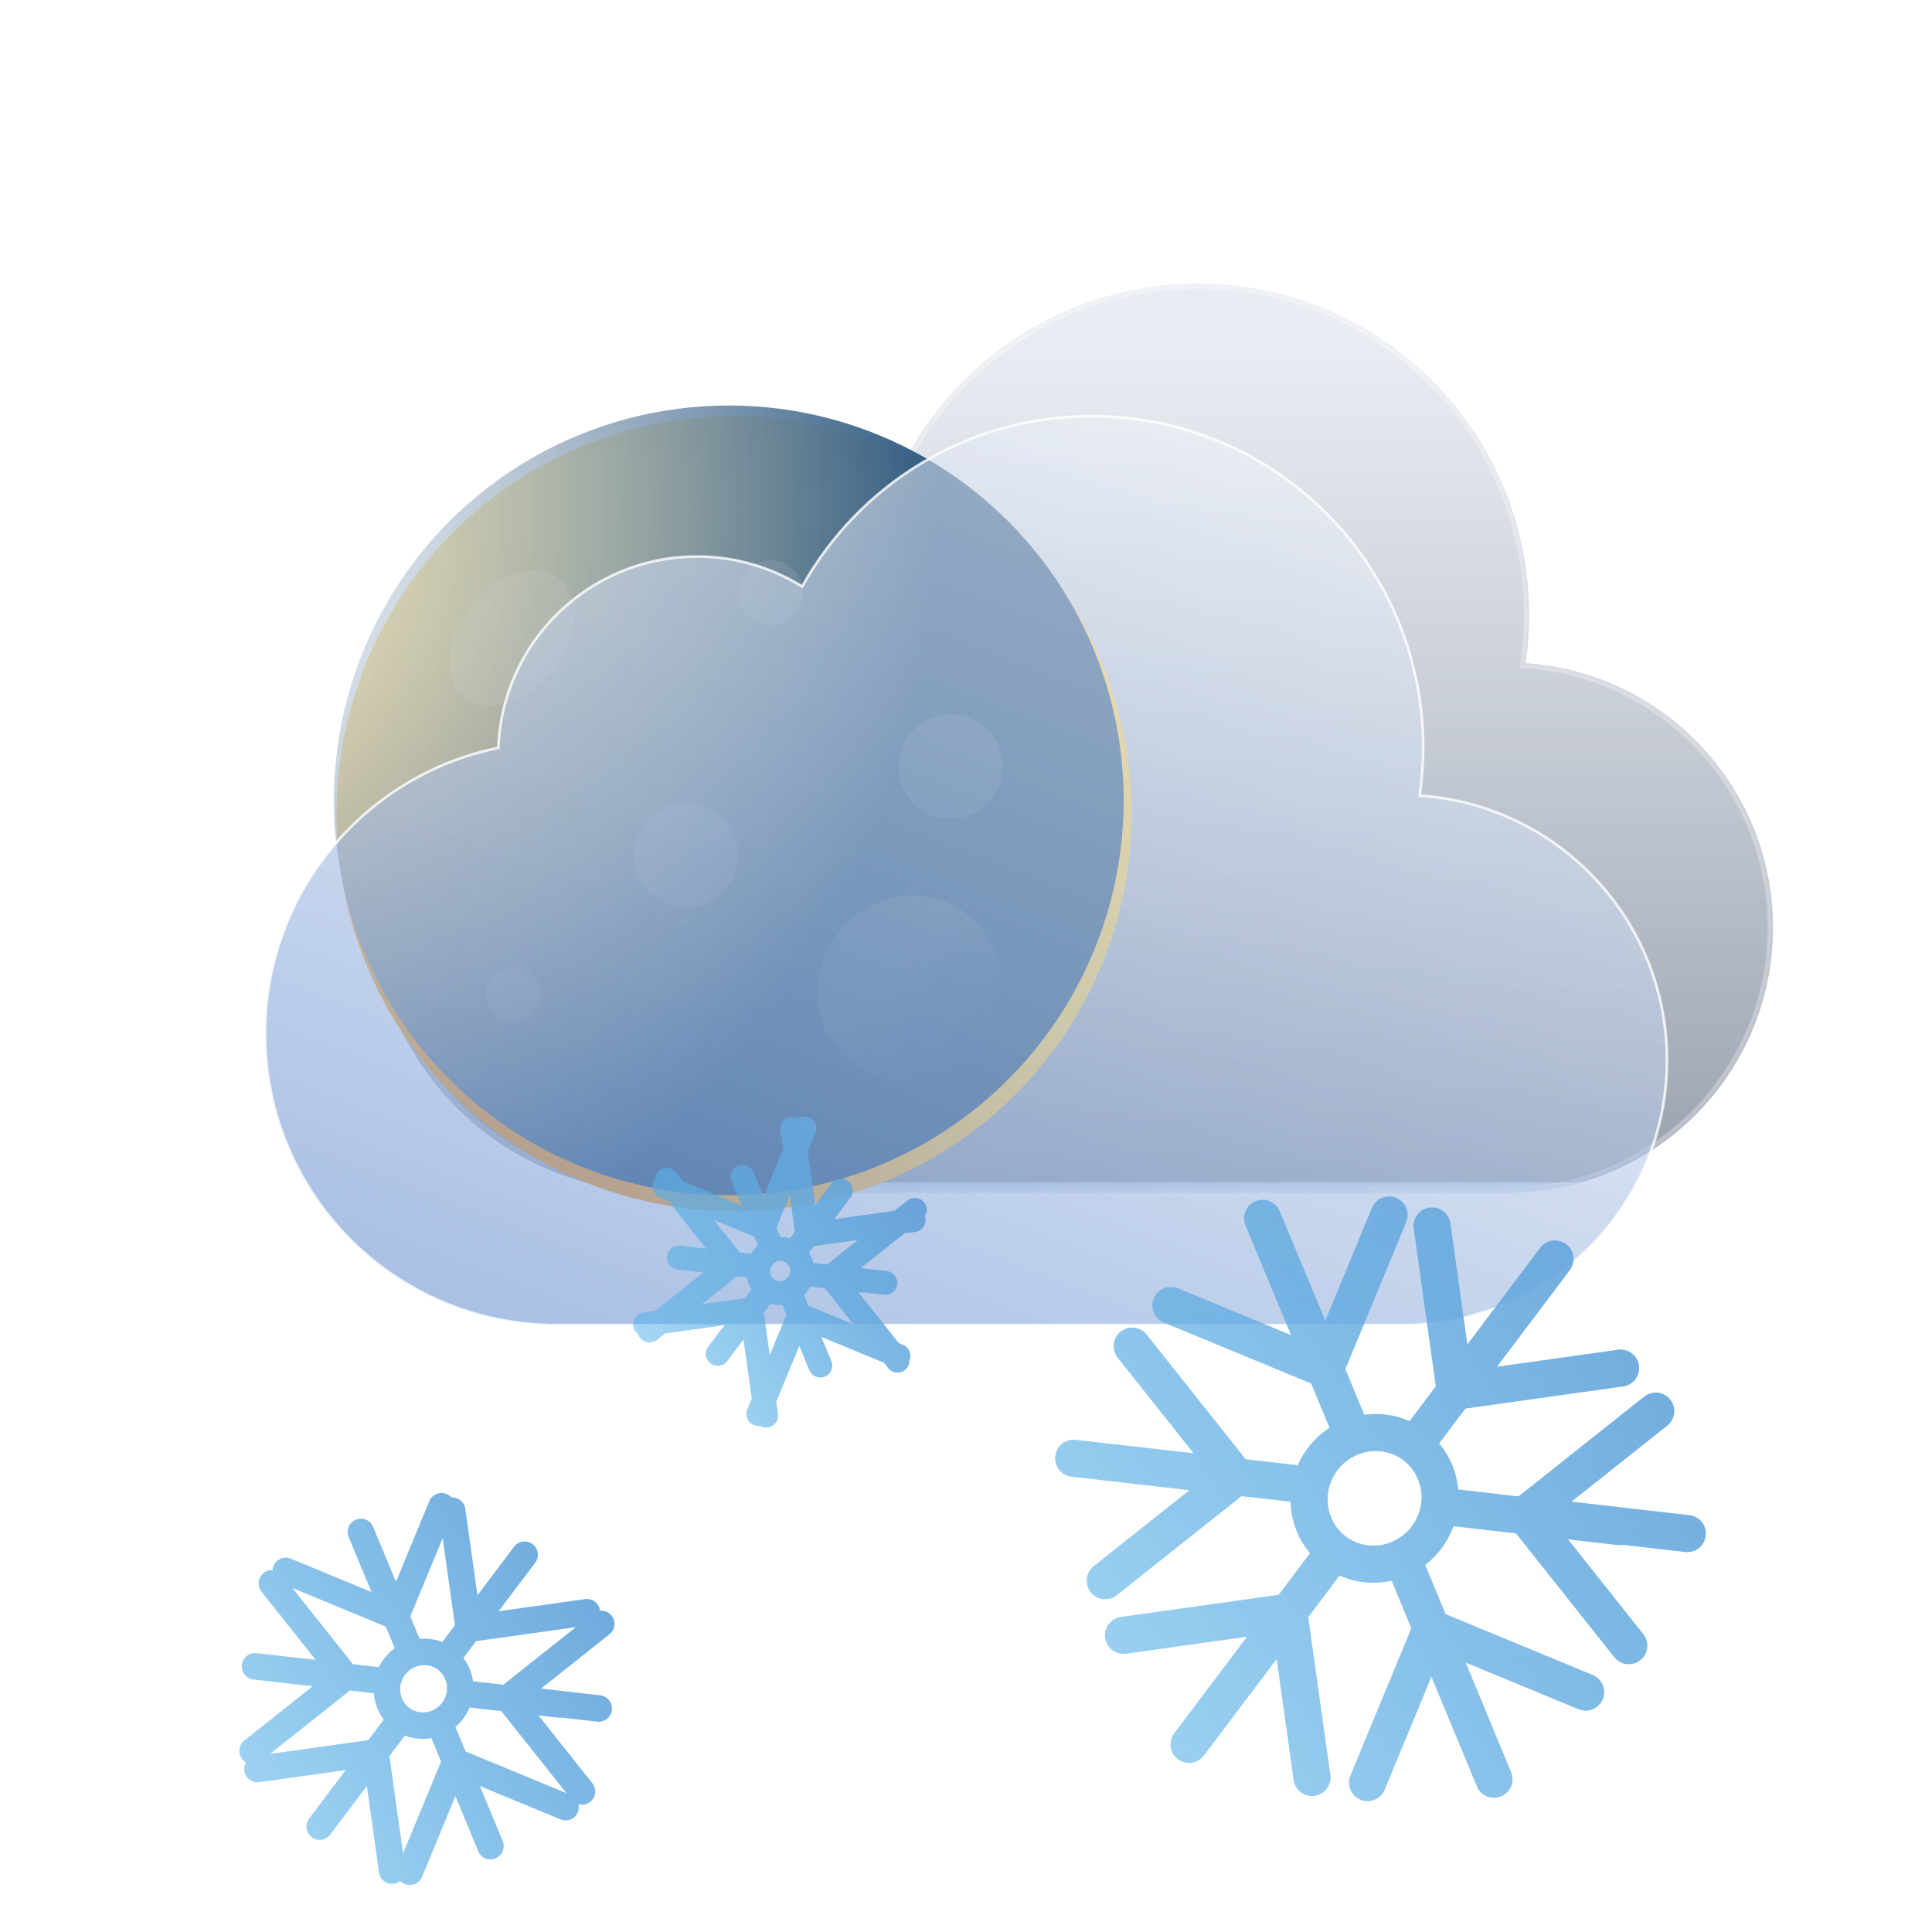 <svg width="729" height="729" viewBox="0 0 729 729" fill="none" xmlns="http://www.w3.org/2000/svg">
<g filter="url(#filter0_bi_4_846)">
<mask id="path-1-inside-1_4_846" fill="white">
<path fill-rule="evenodd" clip-rule="evenodd" d="M569 446H250H247V445.96C187.636 444.37 140 395.748 140 336C140 282.765 177.817 238.362 228.052 228.19C229.529 188.071 262.519 156 303 156C317.569 156 331.169 160.154 342.677 167.343C364.016 128.966 404.976 103 452 103C521.036 103 577 158.964 577 228C577 234.189 576.55 240.272 575.682 246.22C627.795 249.658 669 293.017 669 346C669 401.228 624.228 446 569 446Z"/>
</mask>
<path fill-rule="evenodd" clip-rule="evenodd" d="M569 446H250H247V445.96C187.636 444.37 140 395.748 140 336C140 282.765 177.817 238.362 228.052 228.19C229.529 188.071 262.519 156 303 156C317.569 156 331.169 160.154 342.677 167.343C364.016 128.966 404.976 103 452 103C521.036 103 577 158.964 577 228C577 234.189 576.55 240.272 575.682 246.22C627.795 249.658 669 293.017 669 346C669 401.228 624.228 446 569 446Z" fill="url(#paint0_linear_4_846)" fill-opacity="0.6"/>
<path d="M247 446H245V448H247V446ZM247 445.96H249V444.013L247.054 443.961L247 445.96ZM228.052 228.19L228.449 230.15L229.992 229.838L230.05 228.264L228.052 228.19ZM342.677 167.343L341.618 169.039L343.403 170.154L344.425 168.315L342.677 167.343ZM575.682 246.22L573.703 245.931L573.39 248.073L575.55 248.215L575.682 246.22ZM569 444H250V448H569V444ZM250 444H247V448H250V444ZM249 446V445.96H245V446H249ZM138 336C138 396.835 186.502 446.341 246.946 447.959L247.054 443.961C188.77 442.4 142 394.661 142 336H138ZM227.655 226.23C176.506 236.587 138 281.794 138 336H142C142 283.735 179.128 240.137 228.449 230.15L227.655 226.23ZM303 154C261.44 154 227.57 186.926 226.053 228.116L230.05 228.264C231.489 189.215 263.599 158 303 158V154ZM343.737 165.647C331.92 158.265 317.955 154 303 154V158C317.184 158 330.418 162.043 341.618 169.039L343.737 165.647ZM452 101C404.221 101 362.607 127.386 340.929 166.371L344.425 168.315C365.425 130.547 405.731 105 452 105V101ZM579 228C579 157.86 522.14 101 452 101V105C519.931 105 575 160.069 575 228H579ZM577.661 246.509C578.543 240.466 579 234.286 579 228H575C575 234.092 574.557 240.079 573.703 245.931L577.661 246.509ZM671 346C671 291.956 628.971 247.731 575.813 244.224L575.55 248.215C626.619 251.584 667 294.077 667 346H671ZM569 448C625.333 448 671 402.333 671 346H667C667 400.124 623.124 444 569 444V448Z" fill="white" fill-opacity="0.3" style="mix-blend-mode:overlay" mask="url(#path-1-inside-1_4_846)"/>
</g>
<g filter="url(#filter1_i_4_846)">
<circle cx="277" cy="303" r="150" fill="url(#paint1_radial_4_846)"/>
</g>
<circle cx="275" cy="302" r="149" fill="url(#paint2_radial_4_846)"/>
<g style="mix-blend-mode:overlay" filter="url(#filter2_dif_4_846)">
<path fill-rule="evenodd" clip-rule="evenodd" d="M295.115 216.697C295.115 223.486 289.611 228.99 282.822 228.99C276.033 228.99 270.53 223.486 270.53 216.697C270.53 209.908 276.033 204.405 282.822 204.405C289.611 204.405 295.115 209.908 295.115 216.697ZM335.432 294.874C342.4 303.26 354.847 304.41 363.234 297.442C371.621 290.474 372.771 278.027 365.803 269.641C358.835 261.254 346.387 260.104 338.001 267.072C329.614 274.04 328.464 286.487 335.432 294.874ZM237.716 330.578C245.887 337.797 258.364 337.025 265.583 328.854C272.802 320.682 272.03 308.206 263.859 300.987C255.688 293.768 243.211 294.539 235.992 302.711C228.773 310.882 229.545 323.358 237.716 330.578ZM185.6 378.735C191.36 378.735 196.03 374.065 196.03 368.305C196.03 362.544 191.36 357.875 185.6 357.875C179.84 357.875 175.17 362.544 175.17 368.305C175.17 374.065 179.84 378.735 185.6 378.735ZM200.712 246.08C190.884 258.504 175.985 263.092 167.434 256.328C158.882 249.564 159.916 234.009 169.743 221.585C179.57 209.16 194.469 204.572 203.021 211.336C211.573 218.1 210.539 233.656 200.712 246.08ZM310.031 390.801C323.312 403.995 345.244 403.453 359.019 389.588C372.794 375.724 373.195 353.788 359.914 340.593C346.633 327.398 324.701 327.941 310.926 341.806C297.151 355.67 296.75 377.606 310.031 390.801Z" fill="url(#paint3_linear_4_846)" fill-opacity="0.1" shape-rendering="crispEdges"/>
</g>
<g filter="url(#filter3_bi_4_846)">
<path fill-rule="evenodd" clip-rule="evenodd" d="M529 496H210H207V495.96C147.636 494.37 100 445.748 100 386C100 332.765 137.817 288.362 188.052 278.19C189.529 238.071 222.519 206 263 206C277.569 206 291.169 210.154 302.677 217.343C324.016 178.966 364.976 153 412 153C481.036 153 537 208.964 537 278C537 284.189 536.55 290.272 535.682 296.22C587.795 299.658 629 343.017 629 396C629 451.228 584.228 496 529 496Z" fill="url(#paint4_linear_4_846)" fill-opacity="0.6"/>
<path d="M207 496H206.5V496.5H207V496ZM207 495.96H207.5V495.473L207.013 495.46L207 495.96ZM188.052 278.19L188.151 278.68L188.537 278.602L188.551 278.208L188.052 278.19ZM302.677 217.343L302.413 217.767L302.859 218.046L303.114 217.586L302.677 217.343ZM535.682 296.22L535.187 296.147L535.109 296.683L535.649 296.719L535.682 296.22ZM529 495.5H210V496.5H529V495.5ZM210 495.5H207V496.5H210V495.5ZM207.5 496V495.96H206.5V496H207.5ZM99.5 386C99.5 446.02 147.352 494.863 206.987 496.46L207.013 495.46C147.919 493.878 100.5 445.476 100.5 386H99.5ZM187.952 277.7C137.489 287.918 99.5 332.522 99.5 386H100.5C100.5 333.007 138.144 288.806 188.151 278.68L187.952 277.7ZM263 205.5C222.25 205.5 189.04 237.784 187.552 278.172L188.551 278.208C190.019 238.357 222.789 206.5 263 206.5V205.5ZM302.942 216.919C291.356 209.682 277.666 205.5 263 205.5V206.5C277.473 206.5 290.981 210.627 302.413 217.767L302.942 216.919ZM412 152.5C364.787 152.5 323.664 178.571 302.24 217.1L303.114 217.586C324.368 179.362 365.164 153.5 412 153.5V152.5ZM537.5 278C537.5 208.688 481.312 152.5 412 152.5V153.5C480.759 153.5 536.5 209.241 536.5 278H537.5ZM536.176 296.292C537.049 290.321 537.5 284.213 537.5 278H536.5C536.5 284.164 536.052 290.224 535.187 296.147L536.176 296.292ZM629.5 396C629.5 342.752 588.089 299.176 535.715 295.721L535.649 296.719C587.501 300.139 628.5 343.282 628.5 396H629.5ZM529 496.5C584.505 496.5 629.5 451.505 629.5 396H628.5C628.5 450.952 583.952 495.5 529 495.5V496.5Z" fill="white" fill-opacity="0.8"/>
</g>
<g filter="url(#filter4_ii_4_846)">
<path d="M567.069 571.151C564.042 573.555 563.536 577.958 565.94 580.986L605.117 630.323C607.521 633.351 611.925 633.856 614.952 631.452C617.98 629.048 618.485 624.645 616.081 621.617L581.257 577.762L625.112 542.938C628.14 540.534 628.645 536.131 626.241 533.103C623.837 530.075 619.434 529.57 616.406 531.974L567.069 571.151ZM631.876 590.618C635.717 591.059 639.188 588.303 639.629 584.462C640.07 580.621 637.314 577.15 633.473 576.71L631.876 590.618ZM546.541 567.044C542.7 566.603 539.229 569.359 538.788 573.2C538.347 577.041 541.104 580.512 544.944 580.953L546.541 567.044ZM606.197 587.983C610.038 588.424 613.509 585.668 613.95 581.827C614.39 577.987 611.634 574.516 607.793 574.075L606.197 587.983ZM466.73 567.749C469.758 565.345 470.263 560.942 467.859 557.914L428.682 508.577C426.278 505.549 421.875 505.044 418.847 507.448C415.82 509.852 415.314 514.255 417.718 517.283L452.542 561.138L408.687 595.962C405.659 598.366 405.154 602.77 407.558 605.797C409.962 608.825 414.365 609.33 417.393 606.926L466.73 567.749ZM401.923 548.282C398.082 547.841 394.611 550.597 394.17 554.438C393.729 558.279 396.486 561.75 400.326 562.191L401.923 548.282ZM482.807 571.632C486.648 572.073 490.119 569.317 490.56 565.476C491.001 561.635 488.244 558.164 484.404 557.723L482.807 571.632ZM423.151 550.693C419.31 550.252 415.839 553.008 415.398 556.849C414.958 560.689 417.714 564.16 421.554 564.601L423.151 550.693ZM493.382 528.134C496.954 529.612 501.048 527.914 502.526 524.341L526.606 466.125C528.083 462.552 526.385 458.458 522.813 456.981C519.24 455.503 515.146 457.201 513.669 460.774L492.264 512.522L440.516 491.117C436.944 489.64 432.85 491.338 431.372 494.91C429.895 498.483 431.593 502.577 435.165 504.054L493.382 528.134ZM478.9 462.034C477.419 458.463 473.324 456.769 469.753 458.25C466.182 459.731 464.488 463.827 465.969 467.398L478.9 462.034ZM497.801 544.071C499.282 547.642 503.378 549.336 506.949 547.855C510.52 546.374 512.214 542.278 510.732 538.707L497.801 544.071ZM487.11 481.757C485.628 478.186 481.533 476.492 477.962 477.974C474.391 479.455 472.697 483.55 474.178 487.121L487.11 481.757ZM538.779 612.94C535.206 611.463 531.112 613.161 529.634 616.733L505.555 674.95C504.077 678.522 505.775 682.616 509.347 684.094C512.92 685.571 517.014 683.873 518.492 680.301L539.896 628.553L591.644 649.957C595.216 651.435 599.31 649.737 600.788 646.164C602.266 642.592 600.567 638.498 596.995 637.02L538.779 612.94ZM553.26 679.041C554.741 682.612 558.837 684.306 562.408 682.824C565.979 681.343 567.673 677.248 566.192 673.677L553.26 679.041ZM533.852 595.667C532.371 592.096 528.275 590.402 524.704 591.883C521.133 593.364 519.439 597.46 520.921 601.031L533.852 595.667ZM544.543 657.981C546.024 661.552 550.12 663.246 553.691 661.764C557.262 660.283 558.956 656.188 557.475 652.617L544.543 657.981ZM538.18 530.952C538.718 534.78 542.257 537.448 546.085 536.911L608.474 528.153C612.302 527.616 614.97 524.077 614.433 520.248C613.895 516.42 610.356 513.752 606.528 514.289L551.071 522.074L543.287 466.617C542.75 462.789 539.211 460.121 535.382 460.658C531.554 461.196 528.886 464.735 529.423 468.563L538.18 530.952ZM588.332 484.273C590.659 481.186 590.043 476.797 586.956 474.47C583.869 472.143 579.48 472.759 577.153 475.846L588.332 484.273ZM528.045 540.991C525.718 544.078 526.334 548.468 529.421 550.795C532.508 553.122 536.897 552.506 539.224 549.419L528.045 540.991ZM576.854 499.5C579.181 496.413 578.565 492.023 575.478 489.696C572.391 487.369 568.002 487.985 565.675 491.072L576.854 499.5ZM489.236 612.326C488.698 608.498 485.159 605.83 481.331 606.367L418.942 615.125C415.114 615.662 412.446 619.201 412.983 623.03C413.521 626.858 417.06 629.526 420.888 628.989L476.345 621.204L484.129 676.661C484.666 680.489 488.206 683.157 492.034 682.62C495.863 682.082 498.531 678.543 497.993 674.715L489.236 612.326ZM439.084 659.004C436.757 662.092 437.373 666.481 440.46 668.808C443.547 671.135 447.936 670.519 450.264 667.432L439.084 659.004ZM501.44 599.542C503.767 596.455 503.151 592.066 500.064 589.739C496.977 587.412 492.588 588.028 490.261 591.115L501.44 599.542ZM452.631 641.034C450.304 644.121 450.92 648.51 454.007 650.837C457.094 653.164 461.483 652.548 463.81 649.461L452.631 641.034ZM570.624 583.587L631.876 590.618L633.473 576.71L572.22 569.679L570.624 583.587ZM544.944 580.953L606.197 587.983L607.793 574.075L546.541 567.044L544.944 580.953ZM463.175 555.313L401.923 548.282L400.326 562.191L461.579 569.221L463.175 555.313ZM484.404 557.723L423.151 550.693L421.554 564.601L482.807 571.632L484.404 557.723ZM502.523 518.984L478.9 462.034L465.969 467.398L489.592 524.348L502.523 518.984ZM510.732 538.707L487.11 481.757L474.178 487.121L497.801 544.071L510.732 538.707ZM529.637 622.091L553.26 679.041L566.192 673.677L542.569 616.727L529.637 622.091ZM520.921 601.031L544.543 657.981L557.475 652.617L533.852 595.667L520.921 601.031ZM550.702 534.192L588.332 484.273L577.153 475.846L539.523 525.765L550.702 534.192ZM539.224 549.419L576.854 499.5L565.675 491.072L528.045 540.991L539.224 549.419ZM476.714 609.086L439.084 659.004L450.264 667.432L487.893 617.513L476.714 609.086ZM490.261 591.115L452.631 641.034L463.81 649.461L501.44 599.542L490.261 591.115ZM528.677 580.931C522.617 588.97 511.468 590.507 503.827 584.747L495.4 595.926C509.409 606.487 529.29 603.375 539.856 589.358L528.677 580.931ZM503.827 584.747C496.186 578.987 494.594 567.846 500.654 559.807L489.475 551.38C478.908 565.396 481.39 585.366 495.4 595.926L503.827 584.747ZM500.654 559.807C506.714 551.768 517.863 550.231 525.504 555.991L533.931 544.812C519.921 534.251 500.041 537.363 489.475 551.38L500.654 559.807ZM525.504 555.991C533.145 561.751 534.737 572.892 528.677 580.931L539.856 589.358C550.422 575.341 547.941 555.372 533.931 544.812L525.504 555.991Z" fill="url(#paint5_linear_4_846)"/>
</g>
<g filter="url(#filter5_ii_4_846)">
<path d="M306.679 483.195C304.733 484.741 304.408 487.572 305.953 489.518L331.139 521.235C332.684 523.181 335.515 523.506 337.461 521.96C339.407 520.415 339.732 517.584 338.187 515.638L315.8 487.445L343.993 465.058C345.939 463.513 346.264 460.682 344.718 458.736C343.173 456.79 340.342 456.465 338.396 458.01L306.679 483.195ZM329.581 493.557C332.05 493.84 334.281 492.068 334.565 489.599C334.848 487.13 333.076 484.899 330.607 484.615L329.581 493.557ZM301.347 481.362C298.878 481.079 296.647 482.85 296.364 485.32C296.08 487.789 297.852 490.02 300.321 490.303L301.347 481.362ZM320.937 492.67C323.407 492.953 325.638 491.181 325.921 488.712C326.205 486.243 324.433 484.012 321.964 483.729L320.937 492.67ZM275.573 485.408C277.52 483.863 277.845 481.032 276.299 479.086L251.114 447.369C249.568 445.423 246.738 445.098 244.791 446.643C242.845 448.189 242.52 451.02 244.066 452.966L266.453 481.159L238.26 503.545C236.314 505.091 235.989 507.922 237.534 509.868C239.08 511.814 241.91 512.139 243.857 510.594L275.573 485.408ZM252.672 475.047C250.203 474.764 247.971 476.536 247.688 479.005C247.405 481.474 249.176 483.705 251.646 483.988L252.672 475.047ZM279.407 487.166C281.876 487.45 284.107 485.678 284.391 483.209C284.674 480.74 282.902 478.508 280.433 478.225L279.407 487.166ZM259.817 475.859C257.348 475.575 255.116 477.347 254.833 479.816C254.55 482.285 256.321 484.516 258.791 484.8L259.817 475.859ZM282.391 472.377C284.688 473.327 287.32 472.235 288.269 469.939L303.749 432.514C304.699 430.217 303.608 427.585 301.311 426.635C299.015 425.686 296.383 426.777 295.433 429.074L281.673 462.34L248.406 448.58C246.11 447.63 243.478 448.722 242.528 451.019C241.578 453.315 242.67 455.947 244.966 456.897L282.391 472.377ZM280.317 447.326C279.365 445.031 276.732 443.942 274.436 444.894C272.14 445.846 271.051 448.479 272.004 450.775L280.317 447.326ZM282.718 476.581C283.67 478.877 286.303 479.966 288.598 479.014C290.894 478.062 291.983 475.429 291.031 473.133L282.718 476.581ZM283.08 453.965C282.128 451.669 279.495 450.58 277.199 451.532C274.904 452.485 273.814 455.118 274.767 457.413L283.08 453.965ZM299.31 496.959C297.013 496.009 294.381 497.1 293.431 499.397L277.951 536.822C277.002 539.118 278.093 541.75 280.39 542.7C282.686 543.65 285.318 542.558 286.268 540.262L300.028 506.995L333.295 520.755C335.591 521.705 338.223 520.614 339.173 518.317C340.123 516.02 339.031 513.389 336.735 512.439L299.31 496.959ZM301.384 522.009C302.336 524.305 304.969 525.394 307.265 524.442C309.56 523.49 310.65 520.857 309.697 518.561L301.384 522.009ZM298.812 492.304C297.86 490.009 295.227 488.92 292.932 489.872C290.636 490.824 289.547 493.457 290.499 495.753L298.812 492.304ZM298.45 514.921C299.402 517.217 302.035 518.306 304.331 517.353C306.627 516.401 307.716 513.768 306.763 511.473L298.45 514.921ZM296.166 471.642C296.511 474.103 298.787 475.818 301.248 475.473L341.354 469.843C343.816 469.498 345.531 467.223 345.185 464.761C344.84 462.3 342.565 460.585 340.103 460.931L304.453 465.935L299.449 430.284C299.103 427.823 296.828 426.108 294.367 426.454C291.906 426.799 290.191 429.074 290.536 431.535L296.166 471.642ZM316.881 456.924C318.377 454.939 317.981 452.118 315.996 450.622C314.012 449.126 311.19 449.522 309.694 451.506L316.881 456.924ZM293.166 473.433C291.67 475.417 292.066 478.239 294.05 479.735C296.035 481.231 298.856 480.835 300.352 478.85L293.166 473.433ZM313.018 462.049C314.514 460.064 314.118 457.242 312.133 455.746C310.149 454.25 307.327 454.646 305.831 456.631L313.018 462.049ZM283.938 498.435C283.593 495.974 281.318 494.259 278.856 494.604L238.75 500.234C236.289 500.58 234.573 502.855 234.919 505.316C235.264 507.777 237.54 509.492 240.001 509.147L275.651 504.143L280.655 539.793C281.001 542.254 283.276 543.969 285.737 543.624C288.198 543.278 289.913 541.003 289.568 538.542L283.938 498.435ZM263.223 513.154C261.727 515.138 262.123 517.96 264.108 519.456C266.092 520.952 268.914 520.556 270.41 518.571L263.223 513.154ZM287.635 495.721C289.131 493.736 288.735 490.915 286.75 489.419C284.766 487.923 281.944 488.319 280.448 490.303L287.635 495.721ZM267.783 507.105C266.287 509.09 266.683 511.911 268.667 513.407C270.652 514.903 273.473 514.507 274.97 512.523L267.783 507.105ZM308.964 491.19L329.581 493.557L330.607 484.615L309.991 482.249L308.964 491.19ZM300.321 490.303L320.937 492.67L321.964 483.729L301.347 481.362L300.321 490.303ZM273.288 477.414L252.672 475.047L251.646 483.988L272.262 486.355L273.288 477.414ZM280.433 478.225L259.817 475.859L258.791 484.8L279.407 487.166L280.433 478.225ZM288.268 466.494L280.317 447.326L272.004 450.775L279.955 469.943L288.268 466.494ZM291.031 473.133L283.08 453.965L274.767 457.413L282.718 476.581L291.031 473.133ZM293.433 502.841L301.384 522.009L309.697 518.561L301.746 499.393L293.433 502.841ZM290.499 495.753L298.45 514.921L306.763 511.473L298.812 492.304L290.499 495.753ZM304.216 473.725L316.881 456.924L309.694 451.506L297.029 468.308L304.216 473.725ZM300.352 478.85L313.018 462.049L305.831 456.631L293.166 473.433L300.352 478.85ZM275.889 496.352L263.223 513.154L270.41 518.571L283.075 501.769L275.889 496.352ZM280.448 490.303L267.783 507.105L274.97 512.523L287.635 495.721L280.448 490.303ZM293.378 486.876C292.029 488.666 289.613 488.942 288.017 487.738L282.599 494.925C288.29 499.215 296.319 497.926 300.565 492.293L293.378 486.876ZM288.017 487.738C286.42 486.535 286.021 484.137 287.37 482.347L280.184 476.929C275.937 482.562 276.909 490.636 282.599 494.925L288.017 487.738ZM287.37 482.347C288.72 480.557 291.135 480.28 292.732 481.484L298.149 474.297C292.459 470.007 284.43 471.296 280.184 476.929L287.37 482.347ZM292.732 481.484C294.328 482.687 294.728 485.085 293.378 486.876L300.565 492.293C304.812 486.66 303.84 478.587 298.149 474.297L292.732 481.484Z" fill="url(#paint6_linear_4_846)"/>
</g>
<g filter="url(#filter6_ii_4_846)">
<path d="M184.509 641.816C182.347 643.533 181.986 646.678 183.703 648.841L211.686 684.081C213.404 686.244 216.549 686.605 218.711 684.888C220.874 683.171 221.235 680.025 219.518 677.863L194.643 646.538L225.969 621.663C228.131 619.946 228.492 616.801 226.775 614.638C225.058 612.476 221.913 612.115 219.75 613.832L184.509 641.816ZM221.356 654.637C224.1 654.952 226.579 652.983 226.894 650.24C227.209 647.496 225.24 645.017 222.497 644.702L221.356 654.637ZM173.805 639.288C171.062 638.973 168.583 640.942 168.268 643.685C167.953 646.429 169.922 648.908 172.665 649.223L173.805 639.288ZM206.973 653.161C209.716 653.476 212.196 651.507 212.511 648.764C212.826 646.02 210.857 643.541 208.113 643.226L206.973 653.161ZM129.651 641.601C131.813 639.883 132.174 636.738 130.457 634.576L102.474 599.335C100.756 597.172 97.611 596.811 95.449 598.528C93.286 600.246 92.925 603.391 94.642 605.553L119.517 636.879L88.192 661.753C86.029 663.47 85.668 666.615 87.385 668.778C89.102 670.94 92.248 671.301 94.41 669.584L129.651 641.601ZM92.804 628.779C90.06 628.465 87.581 630.433 87.266 633.177C86.951 635.92 88.92 638.399 91.663 638.714L92.804 628.779ZM137.861 644.003C140.605 644.317 143.084 642.349 143.399 639.605C143.714 636.862 141.745 634.383 139.002 634.068L137.861 644.003ZM104.694 630.13C101.95 629.815 99.471 631.783 99.156 634.527C98.841 637.27 100.81 639.75 103.553 640.064L104.694 630.13ZM143.495 619.564C146.047 620.62 148.971 619.407 150.026 616.855L167.226 575.272C168.282 572.72 167.069 569.796 164.517 568.74C161.965 567.685 159.041 568.898 157.986 571.449L142.697 608.412L105.734 593.123C103.182 592.068 100.258 593.281 99.203 595.833C98.147 598.384 99.36 601.309 101.912 602.364L143.495 619.564ZM136.793 581.13C135.735 578.579 132.81 577.369 130.259 578.427C127.708 579.485 126.498 582.411 127.556 584.961L136.793 581.13ZM145.386 627.907C146.444 630.457 149.369 631.667 151.92 630.609C154.471 629.551 155.681 626.626 154.623 624.075L145.386 627.907ZM141.391 592.177C140.333 589.627 137.408 588.417 134.857 589.475C132.306 590.533 131.096 593.458 132.154 596.009L141.391 592.177ZM169.747 665.07C167.195 664.015 164.271 665.227 163.216 667.779L146.016 709.362C144.96 711.914 146.173 714.838 148.725 715.894C151.277 716.949 154.201 715.736 155.256 713.185L170.545 676.222L207.508 691.511C210.06 692.566 212.984 691.353 214.039 688.801C215.095 686.25 213.882 683.325 211.33 682.27L169.747 665.07ZM176.449 703.504C177.507 706.055 180.432 707.265 182.983 706.207C185.534 705.149 186.744 702.223 185.686 699.673L176.449 703.504ZM167.572 655.979C166.514 653.428 163.589 652.218 161.038 653.276C158.487 654.334 157.277 657.26 158.335 659.81L167.572 655.979ZM171.567 691.708C172.625 694.259 175.55 695.469 178.101 694.411C180.651 693.353 181.861 690.427 180.803 687.877L171.567 691.708ZM167.931 620.295C168.315 623.03 170.843 624.935 173.577 624.551L218.14 618.296C220.875 617.912 222.781 615.384 222.397 612.65C222.013 609.915 219.485 608.009 216.75 608.393L177.139 613.953L171.578 574.342C171.195 571.607 168.667 569.701 165.932 570.085C163.197 570.469 161.292 572.997 161.676 575.732L167.931 620.295ZM197.952 594.65C199.614 592.445 199.174 589.31 196.969 587.647C194.764 585.985 191.629 586.425 189.966 588.63L197.952 594.65ZM162.461 625.118C160.798 627.324 161.239 630.459 163.444 632.121C165.649 633.783 168.784 633.343 170.446 631.138L162.461 625.118ZM191.523 603.178C193.185 600.973 192.745 597.838 190.54 596.176C188.335 594.513 185.2 594.953 183.537 597.159L191.523 603.178ZM142.654 665.573C142.27 662.839 139.742 660.933 137.008 661.317L92.444 667.572C89.71 667.956 87.804 670.484 88.188 673.219C88.572 675.953 91.1 677.859 93.835 677.475L133.446 671.915L139.006 711.527C139.39 714.261 141.918 716.167 144.653 715.783C147.387 715.399 149.293 712.871 148.909 710.136L142.654 665.573ZM112.633 691.219C110.971 693.424 111.411 696.559 113.616 698.221C115.821 699.883 118.956 699.443 120.618 697.238L112.633 691.219ZM149.283 659.213C150.945 657.007 150.505 653.872 148.3 652.21C146.095 650.548 142.96 650.988 141.298 653.193L149.283 659.213ZM120.221 681.153C118.559 683.358 118.999 686.493 121.204 688.155C123.409 689.818 126.544 689.378 128.206 687.172L120.221 681.153ZM187.048 650.699L221.356 654.637L222.497 644.702L188.189 640.764L187.048 650.699ZM172.665 649.223L206.973 653.161L208.113 643.226L173.805 639.288L172.665 649.223ZM127.112 632.718L92.804 628.779L91.663 638.714L125.971 642.652L127.112 632.718ZM139.002 634.068L104.694 630.13L103.553 640.064L137.861 644.003L139.002 634.068ZM150.025 613.028L136.793 581.13L127.556 584.961L140.788 616.859L150.025 613.028ZM154.623 624.075L141.391 592.177L132.154 596.009L145.386 627.907L154.623 624.075ZM163.218 671.606L176.449 703.504L185.686 699.673L172.454 667.775L163.218 671.606ZM158.335 659.81L171.567 691.708L180.803 687.877L167.572 655.979L158.335 659.81ZM176.875 622.61L197.952 594.65L189.966 588.63L168.89 616.59L176.875 622.61ZM170.446 631.138L191.523 603.178L183.537 597.159L162.461 625.118L170.446 631.138ZM133.71 663.259L112.633 691.219L120.618 697.238L141.695 669.278L133.71 663.259ZM141.298 653.193L120.221 681.153L128.206 687.172L149.283 659.213L141.298 653.193ZM162.815 647.489C159.768 651.531 154.197 652.27 150.408 649.414L144.388 657.399C152.726 663.685 164.534 661.82 170.8 653.509L162.815 647.489ZM150.408 649.414C146.619 646.558 145.796 640.998 148.843 636.957L140.857 630.937C134.592 639.249 136.05 651.114 144.388 657.399L150.408 649.414ZM148.843 636.957C151.889 632.915 157.461 632.175 161.25 635.031L167.269 627.046C158.931 620.761 147.123 622.625 140.857 630.937L148.843 636.957ZM161.25 635.031C165.038 637.888 165.861 643.447 162.815 647.489L170.8 653.509C177.066 645.197 175.607 633.331 167.269 627.046L161.25 635.031Z" fill="url(#paint7_linear_4_846)"/>
</g>
<defs>
<filter id="filter0_bi_4_846" x="124" y="87" width="561" height="375" filterUnits="userSpaceOnUse" color-interpolation-filters="sRGB">
<feFlood flood-opacity="0" result="BackgroundImageFix"/>
<feGaussianBlur in="BackgroundImageFix" stdDeviation="8"/>
<feComposite in2="SourceAlpha" operator="in" result="effect1_backgroundBlur_4_846"/>
<feBlend mode="normal" in="SourceGraphic" in2="effect1_backgroundBlur_4_846" result="shape"/>
<feColorMatrix in="SourceAlpha" type="matrix" values="0 0 0 0 0 0 0 0 0 0 0 0 0 0 0 0 0 0 127 0" result="hardAlpha"/>
<feOffset dy="4"/>
<feGaussianBlur stdDeviation="8"/>
<feComposite in2="hardAlpha" operator="arithmetic" k2="-1" k3="1"/>
<feColorMatrix type="matrix" values="0 0 0 0 1 0 0 0 0 1 0 0 0 0 1 0 0 0 1 0"/>
<feBlend mode="normal" in2="shape" result="effect2_innerShadow_4_846"/>
</filter>
<filter id="filter1_i_4_846" x="127" y="153" width="300" height="304" filterUnits="userSpaceOnUse" color-interpolation-filters="sRGB">
<feFlood flood-opacity="0" result="BackgroundImageFix"/>
<feBlend mode="normal" in="SourceGraphic" in2="BackgroundImageFix" result="shape"/>
<feColorMatrix in="SourceAlpha" type="matrix" values="0 0 0 0 0 0 0 0 0 0 0 0 0 0 0 0 0 0 127 0" result="hardAlpha"/>
<feOffset dy="4"/>
<feGaussianBlur stdDeviation="8"/>
<feComposite in2="hardAlpha" operator="arithmetic" k2="-1" k3="1"/>
<feColorMatrix type="matrix" values="0 0 0 0 1 0 0 0 0 1 0 0 0 0 1 0 0 0 0.7 0"/>
<feBlend mode="overlay" in2="shape" result="effect1_innerShadow_4_846"/>
</filter>
<filter id="filter2_dif_4_846" x="157.639" y="202.405" width="216.721" height="205.948" filterUnits="userSpaceOnUse" color-interpolation-filters="sRGB">
<feFlood flood-opacity="0" result="BackgroundImageFix"/>
<feColorMatrix in="SourceAlpha" type="matrix" values="0 0 0 0 0 0 0 0 0 0 0 0 0 0 0 0 0 0 127 0" result="hardAlpha"/>
<feOffset dy="4"/>
<feGaussianBlur stdDeviation="2"/>
<feComposite in2="hardAlpha" operator="out"/>
<feColorMatrix type="matrix" values="0 0 0 0 0 0 0 0 0 0 0 0 0 0 0 0 0 0 0.25 0"/>
<feBlend mode="normal" in2="BackgroundImageFix" result="effect1_dropShadow_4_846"/>
<feBlend mode="normal" in="SourceGraphic" in2="effect1_dropShadow_4_846" result="shape"/>
<feColorMatrix in="SourceAlpha" type="matrix" values="0 0 0 0 0 0 0 0 0 0 0 0 0 0 0 0 0 0 127 0" result="hardAlpha"/>
<feMorphology radius="2" operator="erode" in="SourceAlpha" result="effect2_innerShadow_4_846"/>
<feOffset dx="8" dy="3"/>
<feGaussianBlur stdDeviation="1"/>
<feComposite in2="hardAlpha" operator="arithmetic" k2="-1" k3="1"/>
<feColorMatrix type="matrix" values="0 0 0 0 0.341 0 0 0 0 0.341 0 0 0 0 0.341 0 0 0 0.6 0"/>
<feBlend mode="normal" in2="shape" result="effect2_innerShadow_4_846"/>
<feGaussianBlur stdDeviation="1" result="effect3_foregroundBlur_4_846"/>
</filter>
<filter id="filter3_bi_4_846" x="83.5" y="136.5" width="562" height="376" filterUnits="userSpaceOnUse" color-interpolation-filters="sRGB">
<feFlood flood-opacity="0" result="BackgroundImageFix"/>
<feGaussianBlur in="BackgroundImageFix" stdDeviation="8"/>
<feComposite in2="SourceAlpha" operator="in" result="effect1_backgroundBlur_4_846"/>
<feBlend mode="normal" in="SourceGraphic" in2="effect1_backgroundBlur_4_846" result="shape"/>
<feColorMatrix in="SourceAlpha" type="matrix" values="0 0 0 0 0 0 0 0 0 0 0 0 0 0 0 0 0 0 127 0" result="hardAlpha"/>
<feOffset dy="4"/>
<feGaussianBlur stdDeviation="8"/>
<feComposite in2="hardAlpha" operator="arithmetic" k2="-1" k3="1"/>
<feColorMatrix type="matrix" values="0 0 0 0 1 0 0 0 0 1 0 0 0 0 1 0 0 0 1 0"/>
<feBlend mode="normal" in2="shape" result="effect2_innerShadow_4_846"/>
</filter>
<filter id="filter4_ii_4_846" x="394.124" y="453.447" width="249.551" height="231.18" filterUnits="userSpaceOnUse" color-interpolation-filters="sRGB">
<feFlood flood-opacity="0" result="BackgroundImageFix"/>
<feBlend mode="normal" in="SourceGraphic" in2="BackgroundImageFix" result="shape"/>
<feColorMatrix in="SourceAlpha" type="matrix" values="0 0 0 0 0 0 0 0 0 0 0 0 0 0 0 0 0 0 127 0" result="hardAlpha"/>
<feOffset dx="4" dy="-3"/>
<feGaussianBlur stdDeviation="2"/>
<feComposite in2="hardAlpha" operator="arithmetic" k2="-1" k3="1"/>
<feColorMatrix type="matrix" values="0 0 0 0 1 0 0 0 0 1 0 0 0 0 1 0 0 0 0.8 0"/>
<feBlend mode="normal" in2="shape" result="effect1_innerShadow_4_846"/>
<feColorMatrix in="SourceAlpha" type="matrix" values="0 0 0 0 0 0 0 0 0 0 0 0 0 0 0 0 0 0 127 0" result="hardAlpha"/>
<feOffset dy="-2"/>
<feGaussianBlur stdDeviation="2"/>
<feComposite in2="hardAlpha" operator="arithmetic" k2="-1" k3="1"/>
<feColorMatrix type="matrix" values="0 0 0 0 1 0 0 0 0 1 0 0 0 0 1 0 0 0 0.9 0"/>
<feBlend mode="normal" in2="effect1_innerShadow_4_846" result="effect2_innerShadow_4_846"/>
</filter>
<filter id="filter5_ii_4_846" x="234.875" y="423.292" width="114.82" height="120.375" filterUnits="userSpaceOnUse" color-interpolation-filters="sRGB">
<feFlood flood-opacity="0" result="BackgroundImageFix"/>
<feBlend mode="normal" in="SourceGraphic" in2="BackgroundImageFix" result="shape"/>
<feColorMatrix in="SourceAlpha" type="matrix" values="0 0 0 0 0 0 0 0 0 0 0 0 0 0 0 0 0 0 127 0" result="hardAlpha"/>
<feOffset dx="4" dy="-3"/>
<feGaussianBlur stdDeviation="2"/>
<feComposite in2="hardAlpha" operator="arithmetic" k2="-1" k3="1"/>
<feColorMatrix type="matrix" values="0 0 0 0 1 0 0 0 0 1 0 0 0 0 1 0 0 0 0.8 0"/>
<feBlend mode="normal" in2="shape" result="effect1_innerShadow_4_846"/>
<feColorMatrix in="SourceAlpha" type="matrix" values="0 0 0 0 0 0 0 0 0 0 0 0 0 0 0 0 0 0 127 0" result="hardAlpha"/>
<feOffset dy="-2"/>
<feGaussianBlur stdDeviation="2"/>
<feComposite in2="hardAlpha" operator="arithmetic" k2="-1" k3="1"/>
<feColorMatrix type="matrix" values="0 0 0 0 1 0 0 0 0 1 0 0 0 0 1 0 0 0 0.9 0"/>
<feBlend mode="normal" in2="effect1_innerShadow_4_846" result="effect2_innerShadow_4_846"/>
</filter>
<filter id="filter6_ii_4_846" x="86.3" y="565.359" width="145.559" height="150.916" filterUnits="userSpaceOnUse" color-interpolation-filters="sRGB">
<feFlood flood-opacity="0" result="BackgroundImageFix"/>
<feBlend mode="normal" in="SourceGraphic" in2="BackgroundImageFix" result="shape"/>
<feColorMatrix in="SourceAlpha" type="matrix" values="0 0 0 0 0 0 0 0 0 0 0 0 0 0 0 0 0 0 127 0" result="hardAlpha"/>
<feOffset dx="4" dy="-3"/>
<feGaussianBlur stdDeviation="2"/>
<feComposite in2="hardAlpha" operator="arithmetic" k2="-1" k3="1"/>
<feColorMatrix type="matrix" values="0 0 0 0 1 0 0 0 0 1 0 0 0 0 1 0 0 0 0.8 0"/>
<feBlend mode="normal" in2="shape" result="effect1_innerShadow_4_846"/>
<feColorMatrix in="SourceAlpha" type="matrix" values="0 0 0 0 0 0 0 0 0 0 0 0 0 0 0 0 0 0 127 0" result="hardAlpha"/>
<feOffset dy="-2"/>
<feGaussianBlur stdDeviation="2"/>
<feComposite in2="hardAlpha" operator="arithmetic" k2="-1" k3="1"/>
<feColorMatrix type="matrix" values="0 0 0 0 1 0 0 0 0 1 0 0 0 0 1 0 0 0 0.9 0"/>
<feBlend mode="normal" in2="effect1_innerShadow_4_846" result="effect2_innerShadow_4_846"/>
</filter>
<linearGradient id="paint0_linear_4_846" x1="398" y1="442" x2="398" y2="122.5" gradientUnits="userSpaceOnUse">
<stop stop-color="#AABFE1"/>
<stop offset="0" stop-color="#576479"/>
<stop offset="1" stop-color="#D7DEE9" stop-opacity="0.9"/>
</linearGradient>
<radialGradient id="paint1_radial_4_846" cx="0" cy="0" r="1" gradientUnits="userSpaceOnUse" gradientTransform="translate(188.5 453) rotate(-57.598) scale(222.075)">
<stop stop-color="#FF951A"/>
<stop offset="1" stop-color="#FFD55E"/>
</radialGradient>
<radialGradient id="paint2_radial_4_846" cx="0" cy="0" r="1" gradientUnits="userSpaceOnUse" gradientTransform="translate(26.17 190.25) rotate(18.374) scale(330.886)">
<stop offset="0.094" stop-color="white" stop-opacity="0.53"/>
<stop offset="0.991" stop-color="#315B82"/>
</radialGradient>
<linearGradient id="paint3_linear_4_846" x1="310.045" y1="326.59" x2="365.91" y2="401.848" gradientUnits="userSpaceOnUse">
<stop offset="0.38" stop-color="#E2EAF1"/>
<stop offset="1" stop-color="#749EC4" stop-opacity="0"/>
</linearGradient>
<linearGradient id="paint4_linear_4_846" x1="309.5" y1="542" x2="476" y2="112" gradientUnits="userSpaceOnUse">
<stop stop-color="#7096D2"/>
<stop offset="1" stop-color="white" stop-opacity="0.9"/>
</linearGradient>
<linearGradient id="paint5_linear_4_846" x1="730.306" y1="420" x2="279.623" y2="717.098" gradientUnits="userSpaceOnUse">
<stop offset="0.156" stop-color="#69A3D9"/>
<stop offset="0.849" stop-color="#53B3EA" stop-opacity="0.5"/>
</linearGradient>
<linearGradient id="paint6_linear_4_846" x1="362.955" y1="434" x2="211.264" y2="533.997" gradientUnits="userSpaceOnUse">
<stop offset="0.156" stop-color="#69A3D9"/>
<stop offset="0.849" stop-color="#53B3EA" stop-opacity="0.5"/>
</linearGradient>
<linearGradient id="paint7_linear_4_846" x1="276.61" y1="558" x2="24.179" y2="724.407" gradientUnits="userSpaceOnUse">
<stop offset="0.156" stop-color="#69A3D9"/>
<stop offset="0.849" stop-color="#53B3EA" stop-opacity="0.5"/>
</linearGradient>
</defs>
</svg>
